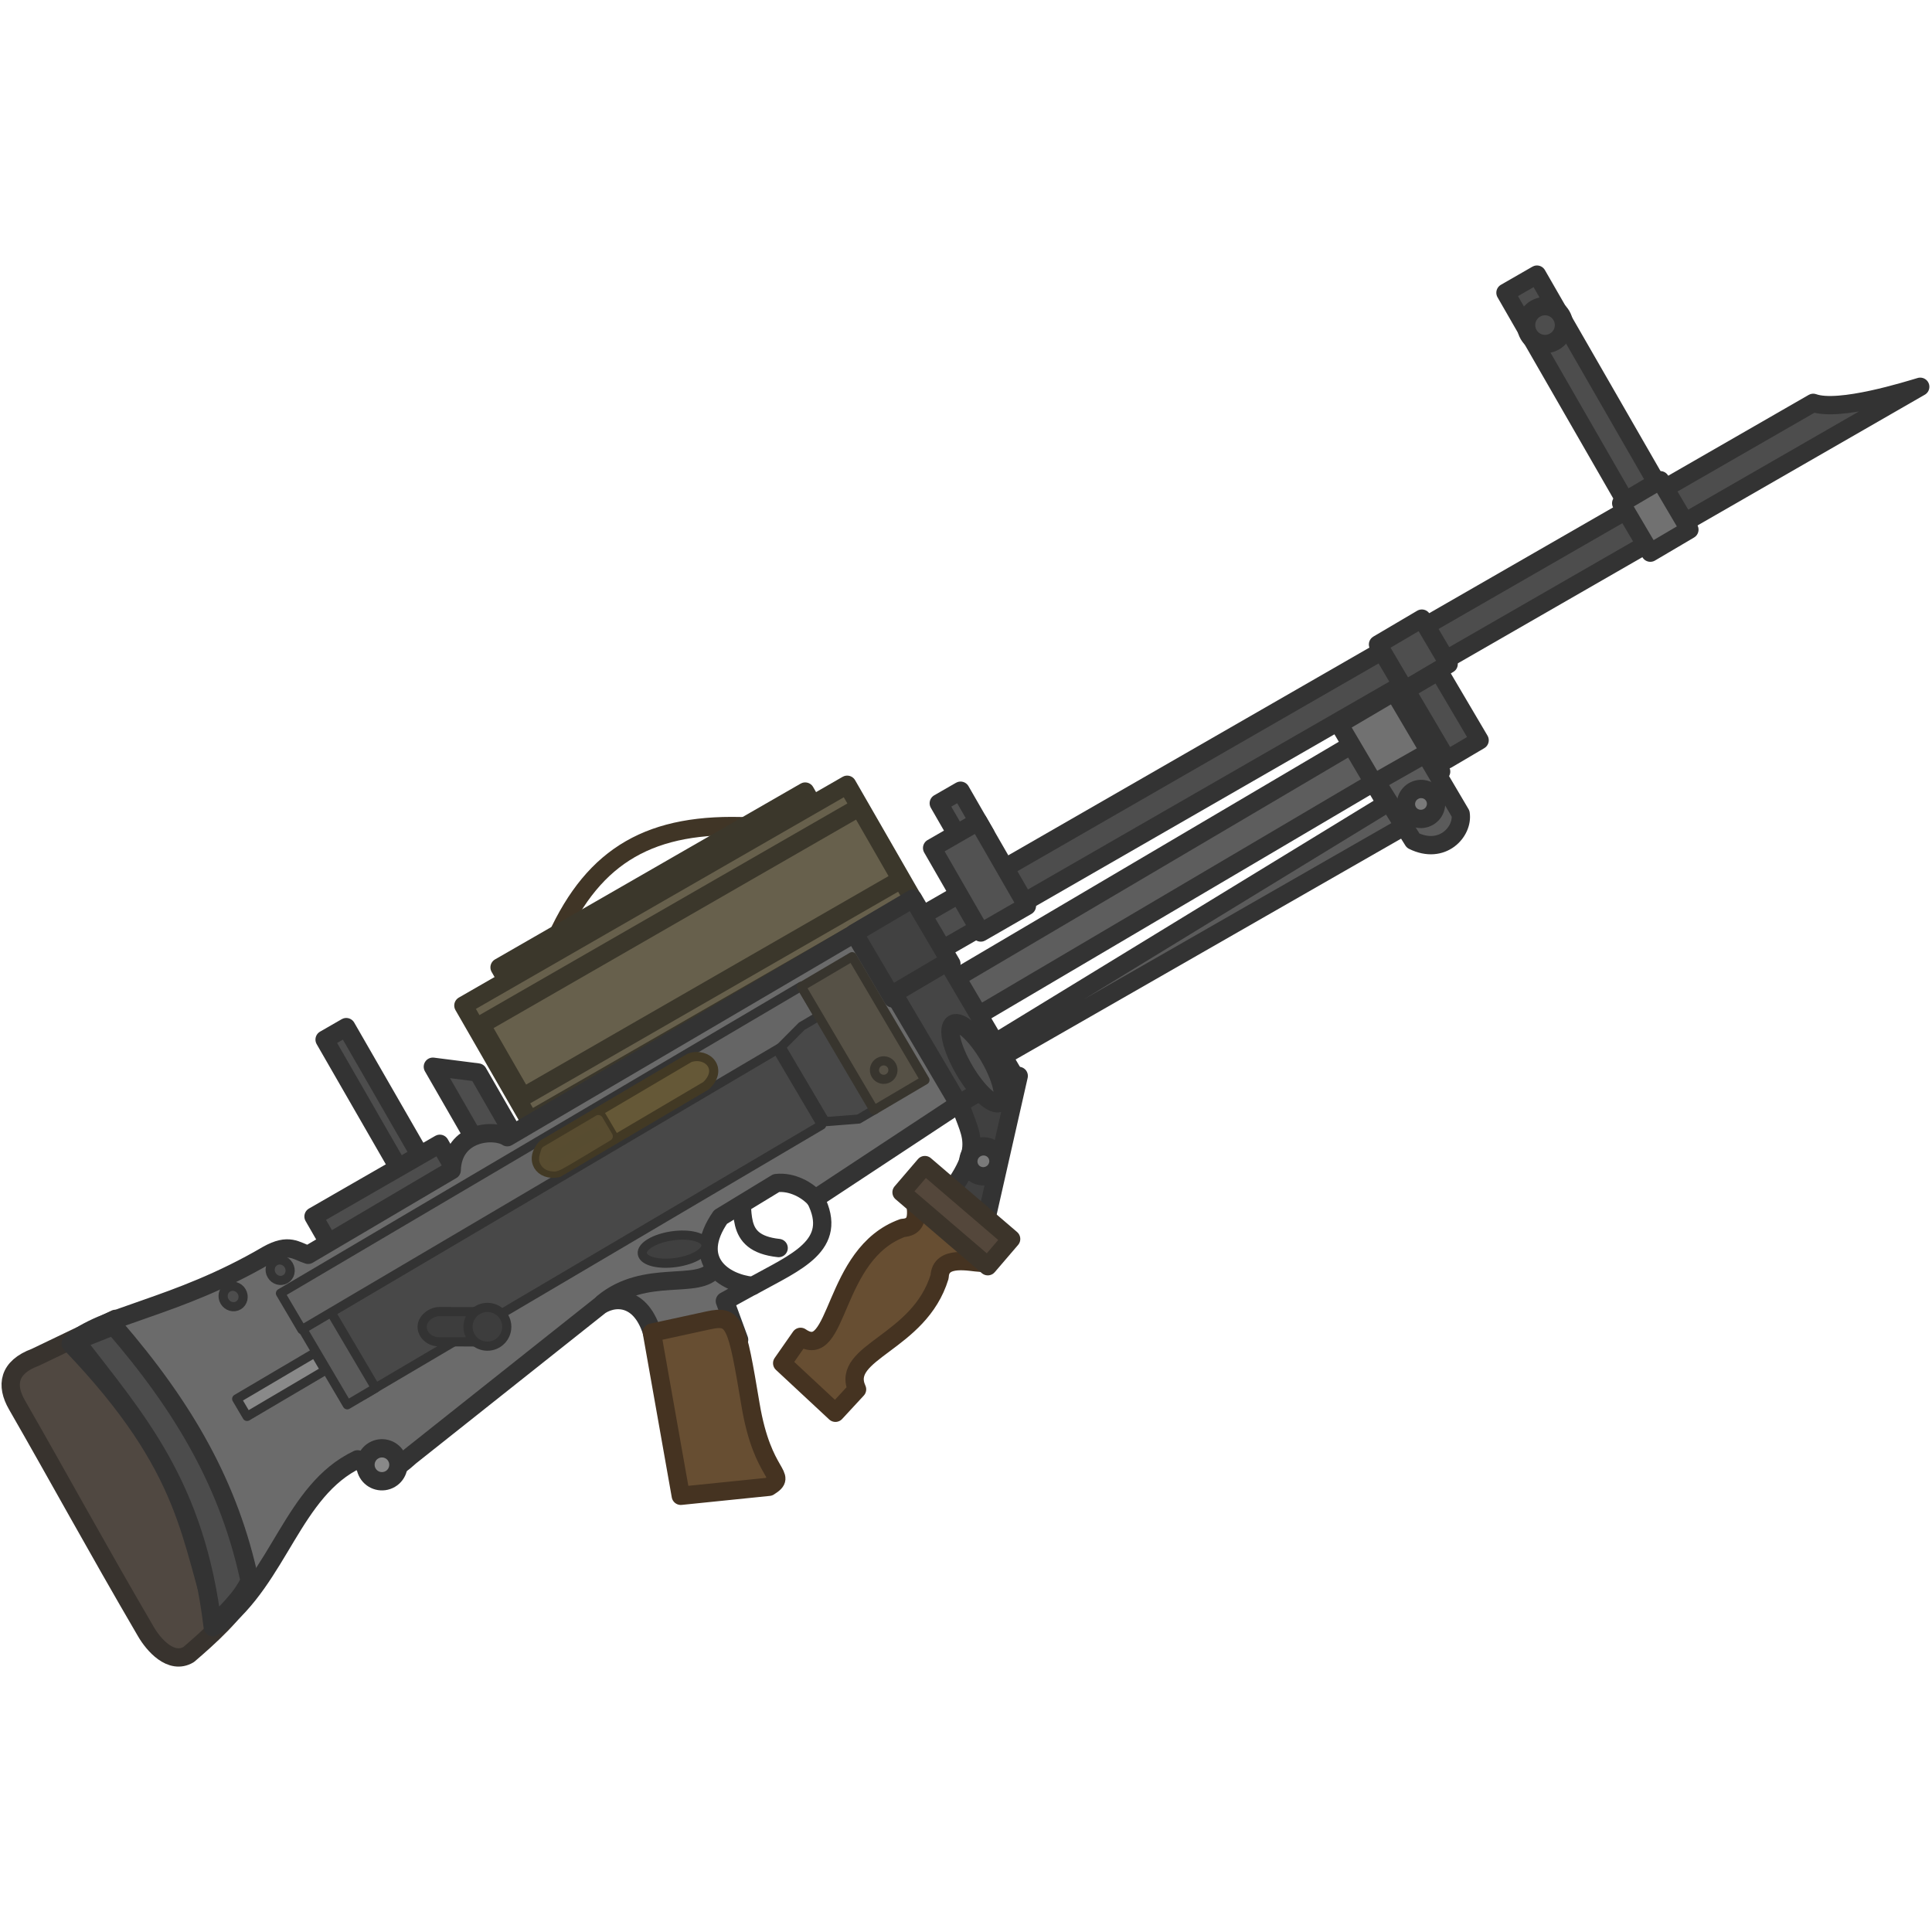 <?xml version="1.0" encoding="UTF-8" standalone="no"?>
<svg
   width="110"
   height="110"
   viewBox="0 0 110 110"
   fill="none"
   version="1.1"
   id="svg143"
   sodipodi:docname="vickers.svg"
   inkscape:version="1.3.2 (091e20ef0f, 2023-11-25, custom)"
   xmlns:inkscape="http://www.inkscape.org/namespaces/inkscape"
   xmlns:sodipodi="http://sodipodi.sourceforge.net/DTD/sodipodi-0.dtd"
   xmlns="http://www.w3.org/2000/svg"
   xmlns:svg="http://www.w3.org/2000/svg">
  <sodipodi:namedview
     id="namedview145"
     pagecolor="#505050"
     bordercolor="#ffffff"
     borderopacity="1"
     inkscape:pageshadow="0"
     inkscape:pageopacity="0"
     inkscape:pagecheckerboard="1"
     showgrid="false"
     inkscape:zoom="5.8090122"
     inkscape:cx="47.254161"
     inkscape:cy="37.269676"
     inkscape:window-width="1920"
     inkscape:window-height="1011"
     inkscape:window-x="0"
     inkscape:window-y="32"
     inkscape:window-maximized="1"
     inkscape:current-layer="svg143"
     inkscape:showpageshadow="2"
     inkscape:deskcolor="#d1d1d1" />
  <defs
     id="defs141">
    <clipPath
       id="clip0_716_1748">
      <rect
         width="110"
         height="110"
         fill="#ffffff"
         transform="translate(0.086)"
         id="rect138"
         x="0"
         y="0" />
    </clipPath>
  </defs>
  <g
     id="g1"
     transform="matrix(0.113,-0.065,0.065,0.113,44.235,51.055)">
    <path
       style="fill:none;fill-opacity:1;fill-rule:evenodd;stroke:none;stroke-width:8;stroke-linecap:round;stroke-linejoin:round;stroke-dasharray:none;stroke-opacity:1"
       d="M 16.568,-29.68 C -12.53,-61.77 -88.496,-39.434 -84.103,-30.384 Z"
       id="path32"
       sodipodi:nodetypes="cc" />
    <path
       style="fill:none;fill-rule:evenodd;stroke:#403526;stroke-width:8;stroke-linecap:round;stroke-linejoin:round;stroke-miterlimit:20;stroke-dasharray:none;stroke-opacity:1"
       d="m -92.301,-32.521 c 32.431,-23.184 60.94,-23.247 97.293,0"
       id="path7"
       sodipodi:nodetypes="cc" />
    <rect
       style="fill:#67604c;fill-opacity:1;fill-rule:evenodd;stroke:#3b372b;stroke-width:8;stroke-linecap:round;stroke-linejoin:round;stroke-dasharray:none;stroke-opacity:1"
       id="rect16-53"
       width="153.981"
       height="29.679"
       x="-120.388"
       y="-33.653" />
    <rect
       style="fill:#67604c;fill-opacity:1;fill-rule:evenodd;stroke:#3b372b;stroke-width:8;stroke-linecap:round;stroke-linejoin:round;stroke-dasharray:none;stroke-opacity:1"
       id="rect16-5-2"
       width="193.366"
       height="57.916"
       x="-142.395"
       y="-27.083" />
    <rect
       style="fill:#67604c;fill-opacity:1;fill-rule:evenodd;stroke:#3b372b;stroke-width:8;stroke-linecap:round;stroke-linejoin:round;stroke-dasharray:none;stroke-opacity:1"
       id="rect16"
       width="190.628"
       height="36.465"
       x="-139.88"
       y="-15.959" />
    <path
       style="fill:#504841;fill-opacity:1;fill-rule:evenodd;stroke:#38332e;stroke-width:8;stroke-linecap:round;stroke-linejoin:round;stroke-dasharray:none;stroke-opacity:1"
       d="m -381.03,12.878 38.682,2.901 c 9.099,47.036 6.001,91.062 -6.901,131.02 -12.711,6.821 -26.799,9.782 -38.502,12.006 -8.98,0.092 -11.15,-11.392 -11.192,-17.911 -0.286,-44.256 0.562,-77.99 0.562,-114.005 0,-9.928 4.978,-16.112 17.349,-14.011 z"
       id="path34-5"
       sodipodi:nodetypes="ccccsscc" />
    <rect
       style="fill:#4d4d4d;fill-opacity:1;fill-rule:evenodd;stroke:#333333;stroke-width:8;stroke-linecap:round;stroke-linejoin:round;stroke-miterlimit:20;stroke-dasharray:none;stroke-opacity:1"
       id="rect22"
       width="15.862"
       height="119.748"
       x="407.351"
       y="-70" />
    <circle
       style="fill:#4d4d4d;fill-opacity:1;fill-rule:evenodd;stroke:#333333;stroke-width:8;stroke-linecap:round;stroke-linejoin:round;stroke-miterlimit:20;stroke-dasharray:none;stroke-opacity:1"
       id="path37"
       cx="415.283"
       cy="-49.137"
       r="8.276" />
    <path
       id="rect39"
       style="fill:#4d4d4d;fill-rule:evenodd;stroke:#333333;stroke-width:8;stroke-linecap:round;stroke-linejoin:round;stroke-miterlimit:20;stroke-dasharray:none"
       d="m -167.283,-10.56 15.818,12 V 37.621 h -15.818 z"
       sodipodi:nodetypes="ccccc" />
    <path
       id="rect14"
       style="fill:#4d4d4d;fill-rule:evenodd;stroke:#333333;stroke-width:8;stroke-linecap:round;stroke-linejoin:round;stroke-miterlimit:20;stroke-dasharray:none"
       d="m 35.18,38.713 h 464.708 c 7.753,9.174 38.899,15.982 44,17.212 H 35.18 Z"
       sodipodi:nodetypes="ccccc" />
    <g
       inkscape:label="Layer 1"
       id="layer1"
       transform="matrix(1.031,-0.011,0.011,1.031,-410.415,-76.397)"
       style="stroke-linecap:round;stroke-linejoin:round">
      <rect
         style="fill:#4d4d4d;fill-opacity:1;fill-rule:evenodd;stroke:#333333;stroke-width:7.759;stroke-linecap:round;stroke-linejoin:round;stroke-miterlimit:20;stroke-dasharray:none;stroke-opacity:1"
         id="rect41"
         width="10.581"
         height="72.304"
         x="201.785"
         y="31.056"
         transform="rotate(0.602)" />
      <rect
         style="fill:#4d4d4d;fill-opacity:1;fill-rule:evenodd;stroke:#333333;stroke-width:7.759;stroke-linecap:round;stroke-linejoin:round;stroke-miterlimit:20;stroke-dasharray:none;stroke-opacity:1"
         id="rect40"
         width="61.723"
         height="21.162"
         x="160.343"
         y="93.662"
         transform="rotate(0.602)" />
      <path
         style="fill:none;fill-opacity:1;fill-rule:evenodd;stroke:#333333;stroke-width:7.759;stroke-linecap:round;stroke-linejoin:round;stroke-dasharray:none;stroke-opacity:1"
         d="m 320.805,175.554 c -1.47,10.245 -14.804,19.241 1.483,31.355"
         id="path33"
         sodipodi:nodetypes="cc" />
      <path
         style="display:inline;fill:#6b6b6b;fill-opacity:1;fill-rule:evenodd;stroke:#333333;stroke-width:7.759;stroke-linecap:round;stroke-linejoin:round;stroke-dasharray:none;stroke-opacity:1"
         d="m 219.733,108.16 h -70.605 c -3.646,-4.126 -4.387,-8.513 -14.849,-8.744 C 88.863,99.297 60.638,85.506 43.371,89.496 60.639,162.308 44.219,186.46 36.813,223.775 c 32.343,-3.911 55.937,-33.043 86.366,-30.327 3.126,7.25 1.734,13.986 19.896,10.209 l 101.829,-14.179 c 8.411,-0.242 18.503,6.561 11.601,25.779 l 31.621,16.618 3.13,-17.174 13.343,0.392 c -9.78,-7.193 -17.347,-22.532 3.135,-31.997 l 27.677,-0.392 c 6.114,2.71 9.866,9.265 10.755,14.065 l 74.533,-3.753 3.527,-84.577 -177.104,-0.34 c -2.853,-5.914 -18.595,-13.867 -27.388,0.062 z"
         id="path1-9"
         sodipodi:nodetypes="cccccccccccccccccccc" />
      <rect
         style="display:inline;fill:#414141;fill-opacity:1;fill-rule:evenodd;stroke:#333333;stroke-width:7.759;stroke-linecap:round;stroke-linejoin:round;stroke-dasharray:none;stroke-opacity:1"
         id="rect1-0"
         width="28.897"
         height="32.032"
         x="417.585"
         y="108.294" />
      <path
         style="fill:#404040;fill-opacity:1;fill-rule:evenodd;stroke:#333333;stroke-width:7.759;stroke-linecap:round;stroke-linejoin:round;stroke-dasharray:none;stroke-opacity:1"
         d="m 446.918,195.75 -45.196,47.979 -4.236,-20.647 c 24.953,-10.573 17.621,-19.005 23.675,-35.115 z"
         id="path24"
         sodipodi:nodetypes="ccccc" />
      <rect
         style="fill:#5d5d5d;fill-opacity:1;fill-rule:evenodd;stroke:#333333;stroke-width:7.759;stroke-linecap:round;stroke-linejoin:round;stroke-dasharray:none;stroke-opacity:1"
         id="rect8-2"
         width="231.191"
         height="18.417"
         x="445.141"
         y="146.552" />
      <rect
         style="display:inline;fill:#454545;fill-opacity:1;fill-rule:evenodd;stroke:#333333;stroke-width:7.759;stroke-linecap:round;stroke-linejoin:round;stroke-dasharray:none;stroke-opacity:1"
         id="rect2-27"
         width="26.469"
         height="54.29"
         x="418.975"
         y="138.803" />
      <rect
         style="fill:#4e4e4e;fill-opacity:1;fill-rule:evenodd;stroke:#333333;stroke-width:7.759;stroke-linecap:round;stroke-linejoin:round;stroke-dasharray:none;stroke-opacity:1"
         id="rect6"
         width="21.552"
         height="22.335"
         x="670.846"
         y="115.596" />
      <rect
         style="fill:#4e4e4e;fill-opacity:1;fill-rule:evenodd;stroke:#333333;stroke-width:7.759;stroke-linecap:round;stroke-linejoin:round;stroke-dasharray:none;stroke-opacity:1"
         id="rect7"
         width="16.066"
         height="34.091"
         x="671.238"
         y="138.323" />
      <rect
         style="fill:#484848;fill-opacity:1;fill-rule:evenodd;stroke:#333333;stroke-width:3.88;stroke-linecap:round;stroke-linejoin:round;stroke-dasharray:none;stroke-opacity:1"
         id="rect11-02"
         width="225.355"
         height="37.659"
         x="139.086"
         y="133.6" />
      <rect
         style="display:inline;fill:#5b5b5b;fill-opacity:1;fill-rule:evenodd;stroke:#333333;stroke-width:3.88;stroke-linecap:round;stroke-linejoin:round;stroke-dasharray:none;stroke-opacity:1"
         id="rect12-3"
         width="13.955"
         height="37.417"
         x="131.149"
         y="133.892" />
      <rect
         style="fill:#656565;fill-opacity:1;fill-rule:evenodd;stroke:#333333;stroke-width:3.88;stroke-linecap:round;stroke-linejoin:round;stroke-dasharray:none;stroke-opacity:1"
         id="rect10-9"
         width="256.121"
         height="17.877"
         x="130.756"
         y="116.257" />
      <path
         style="fill:#655837;fill-opacity:1;fill-rule:evenodd;stroke:#423924;stroke-width:3.88;stroke-linecap:round;stroke-linejoin:round;stroke-dasharray:none;stroke-opacity:1"
         d="m 258.62,118.338 c -8.572,2.401 -8.267,11.169 -0.392,13.715 h 72.492 c 9.972,-2.196 7.938,-12.052 0,-13.715 z"
         id="path9"
         sodipodi:nodetypes="ccccc" />
      <path
         style="fill:#484848;fill-opacity:1;fill-rule:evenodd;stroke:#333333;stroke-width:3.88;stroke-linecap:round;stroke-linejoin:round;stroke-dasharray:none;stroke-opacity:1"
         d="m 366.438,134.063 v 36.74 l 12.79,6.254 h 8.252 l 1e-5,-46.12 h -9.077 z"
         id="path11"
         sodipodi:nodetypes="ccccccc" />
      <rect
         style="fill:#565146;fill-opacity:1;fill-rule:evenodd;stroke:#38352e;stroke-width:3.88;stroke-linecap:round;stroke-linejoin:round;stroke-dasharray:none;stroke-opacity:1"
         id="rect9"
         width="25.023"
         height="60.681"
         x="386.783"
         y="116.407" />
      <circle
         style="fill:#565146;fill-opacity:1;fill-rule:evenodd;stroke:#38352e;stroke-width:3.88;stroke-linecap:round;stroke-linejoin:round;stroke-dasharray:none;stroke-opacity:1"
         id="path12"
         cx="398.902"
         cy="164.577"
         r="3.918" />
      <path
         style="fill:#655837;fill-opacity:1;fill-rule:evenodd;stroke:#423924;stroke-width:3.88;stroke-linecap:round;stroke-linejoin:round;stroke-dasharray:none;stroke-opacity:1"
         d="m 286.05,118.478 v 12.26"
         id="path13" />
      <path
         style="fill:#574c30;fill-opacity:1;fill-rule:evenodd;stroke:#584c30;stroke-width:14.664;stroke-linecap:round;stroke-linejoin:round;stroke-dasharray:none;stroke-opacity:1"
         d="m 973.171,487.092 c -6.579,-4.064 -9.629,-8.55 -9.629,-14.167 0,-4.206 1.12,-6.318 5.458,-10.293 l 5.458,-5.002 h 48.895 48.895 v 15.51 15.51 l -47.612,0.41 c -41.618,0.359 -48.097,0.111 -51.465,-1.969 z"
         id="path14"
         transform="scale(0.265)" />
      <ellipse
         style="fill:#898989;fill-opacity:1;fill-rule:evenodd;stroke:#333333;stroke-width:7.759;stroke-linecap:round;stroke-linejoin:round;stroke-dasharray:none;stroke-opacity:1"
         id="path15"
         cx="130.904"
         cy="200.665"
         rx="6.975"
         ry="6.975" />
      <rect
         style="fill:#898989;fill-opacity:1;fill-rule:evenodd;stroke:#333333;stroke-width:3.88;stroke-linecap:round;stroke-linejoin:round;stroke-dasharray:none;stroke-opacity:1"
         id="rect15-7"
         width="38.401"
         height="8.621"
         x="92.085"
         y="145.376" />
      <rect
         style="fill:#717171;fill-opacity:1;fill-rule:evenodd;stroke:#333333;stroke-width:7.759;stroke-linecap:round;stroke-linejoin:round;stroke-dasharray:none;stroke-opacity:1"
         id="rect17"
         width="19.201"
         height="24.295"
         x="789.968"
         y="116.379" />
      <path
         style="fill:#5b5b5b;fill-opacity:1;fill-rule:evenodd;stroke:#333333;stroke-width:7.759;stroke-linecap:round;stroke-linejoin:round;stroke-dasharray:none;stroke-opacity:1"
         d="m 656.048,175.231 -221.395,3.527 v 6.27 l 221.787,2.743 z"
         id="path19" />
      <rect
         style="fill:#717171;fill-opacity:1;fill-rule:evenodd;stroke:#333333;stroke-width:7.759;stroke-linecap:round;stroke-linejoin:round;stroke-dasharray:none;stroke-opacity:1"
         id="rect18-6"
         width="27.038"
         height="39.185"
         x="639.498"
         y="136.364" />
      <path
         style="fill:#5b5b5b;fill-opacity:1;fill-rule:evenodd;stroke:#333333;stroke-width:7.759;stroke-linecap:round;stroke-linejoin:round;stroke-dasharray:none;stroke-opacity:1"
         d="m 640.673,165.36 23.903,0.392 v 29.389 c -2.848,7.074 -15.552,11.177 -23.119,-0.392 z"
         id="path18"
         sodipodi:nodetypes="ccccc" />
      <ellipse
         style="fill:#515151;fill-opacity:1;fill-rule:evenodd;stroke:#333333;stroke-width:7.759;stroke-linecap:round;stroke-linejoin:round;stroke-dasharray:none;stroke-opacity:1"
         id="path20"
         cx="434.315"
         cy="182.084"
         rx="5.97"
         ry="19.402" />
      <path
         style="fill:none;fill-opacity:1;fill-rule:evenodd;stroke:#333333;stroke-width:7.759;stroke-linecap:round;stroke-linejoin:round;stroke-dasharray:none;stroke-opacity:1"
         d="m 304.695,215.145 c 20.817,0.536 40.253,3.89 41.563,-18.136"
         id="path22"
         sodipodi:nodetypes="cc" />
      <path
         style="fill:#674e32;fill-opacity:1;fill-rule:evenodd;stroke:#453321;stroke-width:7.759;stroke-linecap:round;stroke-linejoin:round;stroke-dasharray:none;stroke-opacity:1"
         d="m 257.839,210.525 23.239,7.66 c 10.916,3.584 9.848,7.04 -2.766,39.894 -11.303,29.44 -0.872,33.589 -10.916,33.871 l -34.109,-15.68 z"
         id="path23"
         sodipodi:nodetypes="ccsccc" />
      <ellipse
         style="fill:#404040;fill-opacity:1;fill-rule:evenodd;stroke:#333333;stroke-width:3.88;stroke-linecap:round;stroke-linejoin:round;stroke-dasharray:none;stroke-opacity:1"
         id="path25"
         cx="332.91"
         cy="62.69"
         rx="13.609"
         ry="5.697"
         transform="rotate(22.402)" />
      <path
         style="fill:none;fill-opacity:1;fill-rule:evenodd;stroke:#333333;stroke-width:7.759;stroke-linecap:round;stroke-linejoin:round;stroke-dasharray:none;stroke-opacity:1"
         d="m 246.314,189.175 c 23.109,-3.702 37.715,16.196 48.025,11.482"
         id="path26"
         sodipodi:nodetypes="cc" />
      <path
         style="fill:#674e32;fill-opacity:1;fill-rule:evenodd;stroke:#453321;stroke-width:7.759;stroke-linecap:round;stroke-linejoin:round;stroke-dasharray:none;stroke-opacity:1"
         d="m 393.695,222.6 7.83,20.384 -8.698,12.744 c -3.407,-2.139 -12.863,-11.664 -17.944,-3.756 -21.838,20.063 -52.557,5.873 -54.386,23.379 l -12.923,3.882 -8.763,-29.541 12.369,-5.655 c 8.427,18.127 29.115,-23.768 60.73,-17.766 8.691,4.477 9.479,-8.859 13.279,-12.534 z"
         id="path27"
         sodipodi:nodetypes="ccccccccccc" />
      <rect
         style="fill:#54473b;fill-opacity:1;fill-rule:evenodd;stroke:#3c342a;stroke-width:7.759;stroke-linecap:round;stroke-linejoin:round;stroke-dasharray:none;stroke-opacity:1"
         id="rect27-5"
         width="15.192"
         height="48.107"
         x="289.753"
         y="324.277"
         transform="rotate(-18.888)" />
      <ellipse
         style="fill:#7a7a7a;fill-opacity:1;fill-rule:evenodd;stroke:#333333;stroke-width:7.759;stroke-linecap:round;stroke-linejoin:round;stroke-dasharray:none;stroke-opacity:1"
         id="path28"
         cx="415.656"
         cy="219.307"
         rx="6.401"
         ry="6.325" />
      <ellipse
         style="fill:#7a7a7a;fill-opacity:1;fill-rule:evenodd;stroke:#333333;stroke-width:7.759;stroke-linecap:round;stroke-linejoin:round;stroke-dasharray:none;stroke-opacity:1"
         id="path28-5"
         cx="652.221"
         cy="183.039"
         rx="6.401"
         ry="6.325" />
      <ellipse
         style="fill:#4d4d4d;fill-opacity:1;fill-rule:evenodd;stroke:#333333;stroke-width:3.88;stroke-linecap:round;stroke-linejoin:round;stroke-dasharray:none;stroke-opacity:1"
         id="path29"
         cx="135.622"
         cy="107.759"
         rx="4.183"
         ry="4.395" />
      <ellipse
         style="fill:#4d4d4d;fill-opacity:1;fill-rule:evenodd;stroke:#333333;stroke-width:3.88;stroke-linecap:round;stroke-linejoin:round;stroke-dasharray:none;stroke-opacity:1"
         id="path29-7"
         cx="112.8"
         cy="107.237"
         rx="4.183"
         ry="4.395" />
      <path
         style="fill:#4c4c4c;fill-opacity:1;fill-rule:evenodd;stroke:#333333;stroke-width:7.759;stroke-linecap:round;stroke-linejoin:round;stroke-dasharray:none;stroke-opacity:1"
         d="m 45.827,89.629 17.09,2.659 c 8.346,45.712 7.666,83.668 -5.254,122.291 -7.701,5.198 -15.719,6.179 -23.42,8.925 24.424,-55.422 16.775,-92.121 11.583,-133.874 z"
         id="path34"
         sodipodi:nodetypes="ccccc" />
      <rect
         style="fill:#3d3d3d;fill-opacity:1;fill-rule:evenodd;stroke:#333333;stroke-width:3.88;stroke-linecap:round;stroke-linejoin:round;stroke-miterlimit:20;stroke-dasharray:none;stroke-opacity:1"
         id="rect2-55"
         width="12.808"
         height="30.203"
         x="-53.963"
         y="231.77"
         ry="7.183"
         transform="rotate(-59.398)" />
      <circle
         style="fill:#3d3d3d;fill-opacity:1;fill-rule:evenodd;stroke:#333333;stroke-width:3.88;stroke-linecap:round;stroke-linejoin:round;stroke-miterlimit:20;stroke-dasharray:none;stroke-opacity:1"
         id="path2-54"
         cx="-47.56"
         cy="259.408"
         r="8.209"
         transform="rotate(-59.398)" />
      <rect
         style="fill:#525252;fill-opacity:1;fill-rule:evenodd;stroke:#333333;stroke-width:2.117;stroke-linecap:round;stroke-linejoin:round;stroke-miterlimit:20;stroke-dasharray:none;stroke-opacity:1"
         id="rect4"
         width="2.902"
         height="5.804"
         x="8044.667"
         y="7340.364"
         transform="matrix(3.666,0.038,-0.038,3.666,-28736.409,-27136.42)" />
      <rect
         style="fill:#525252;fill-opacity:1;fill-rule:evenodd;stroke:#333333;stroke-width:2.117;stroke-linecap:round;stroke-linejoin:round;stroke-miterlimit:20;stroke-dasharray:none;stroke-opacity:1"
         id="rect3"
         width="6.145"
         height="11.266"
         x="8041.423"
         y="7344.461"
         ry="0"
         transform="matrix(3.666,0.038,-0.038,3.666,-28736.409,-27136.42)" />
    </g>
  </g>
</svg>

